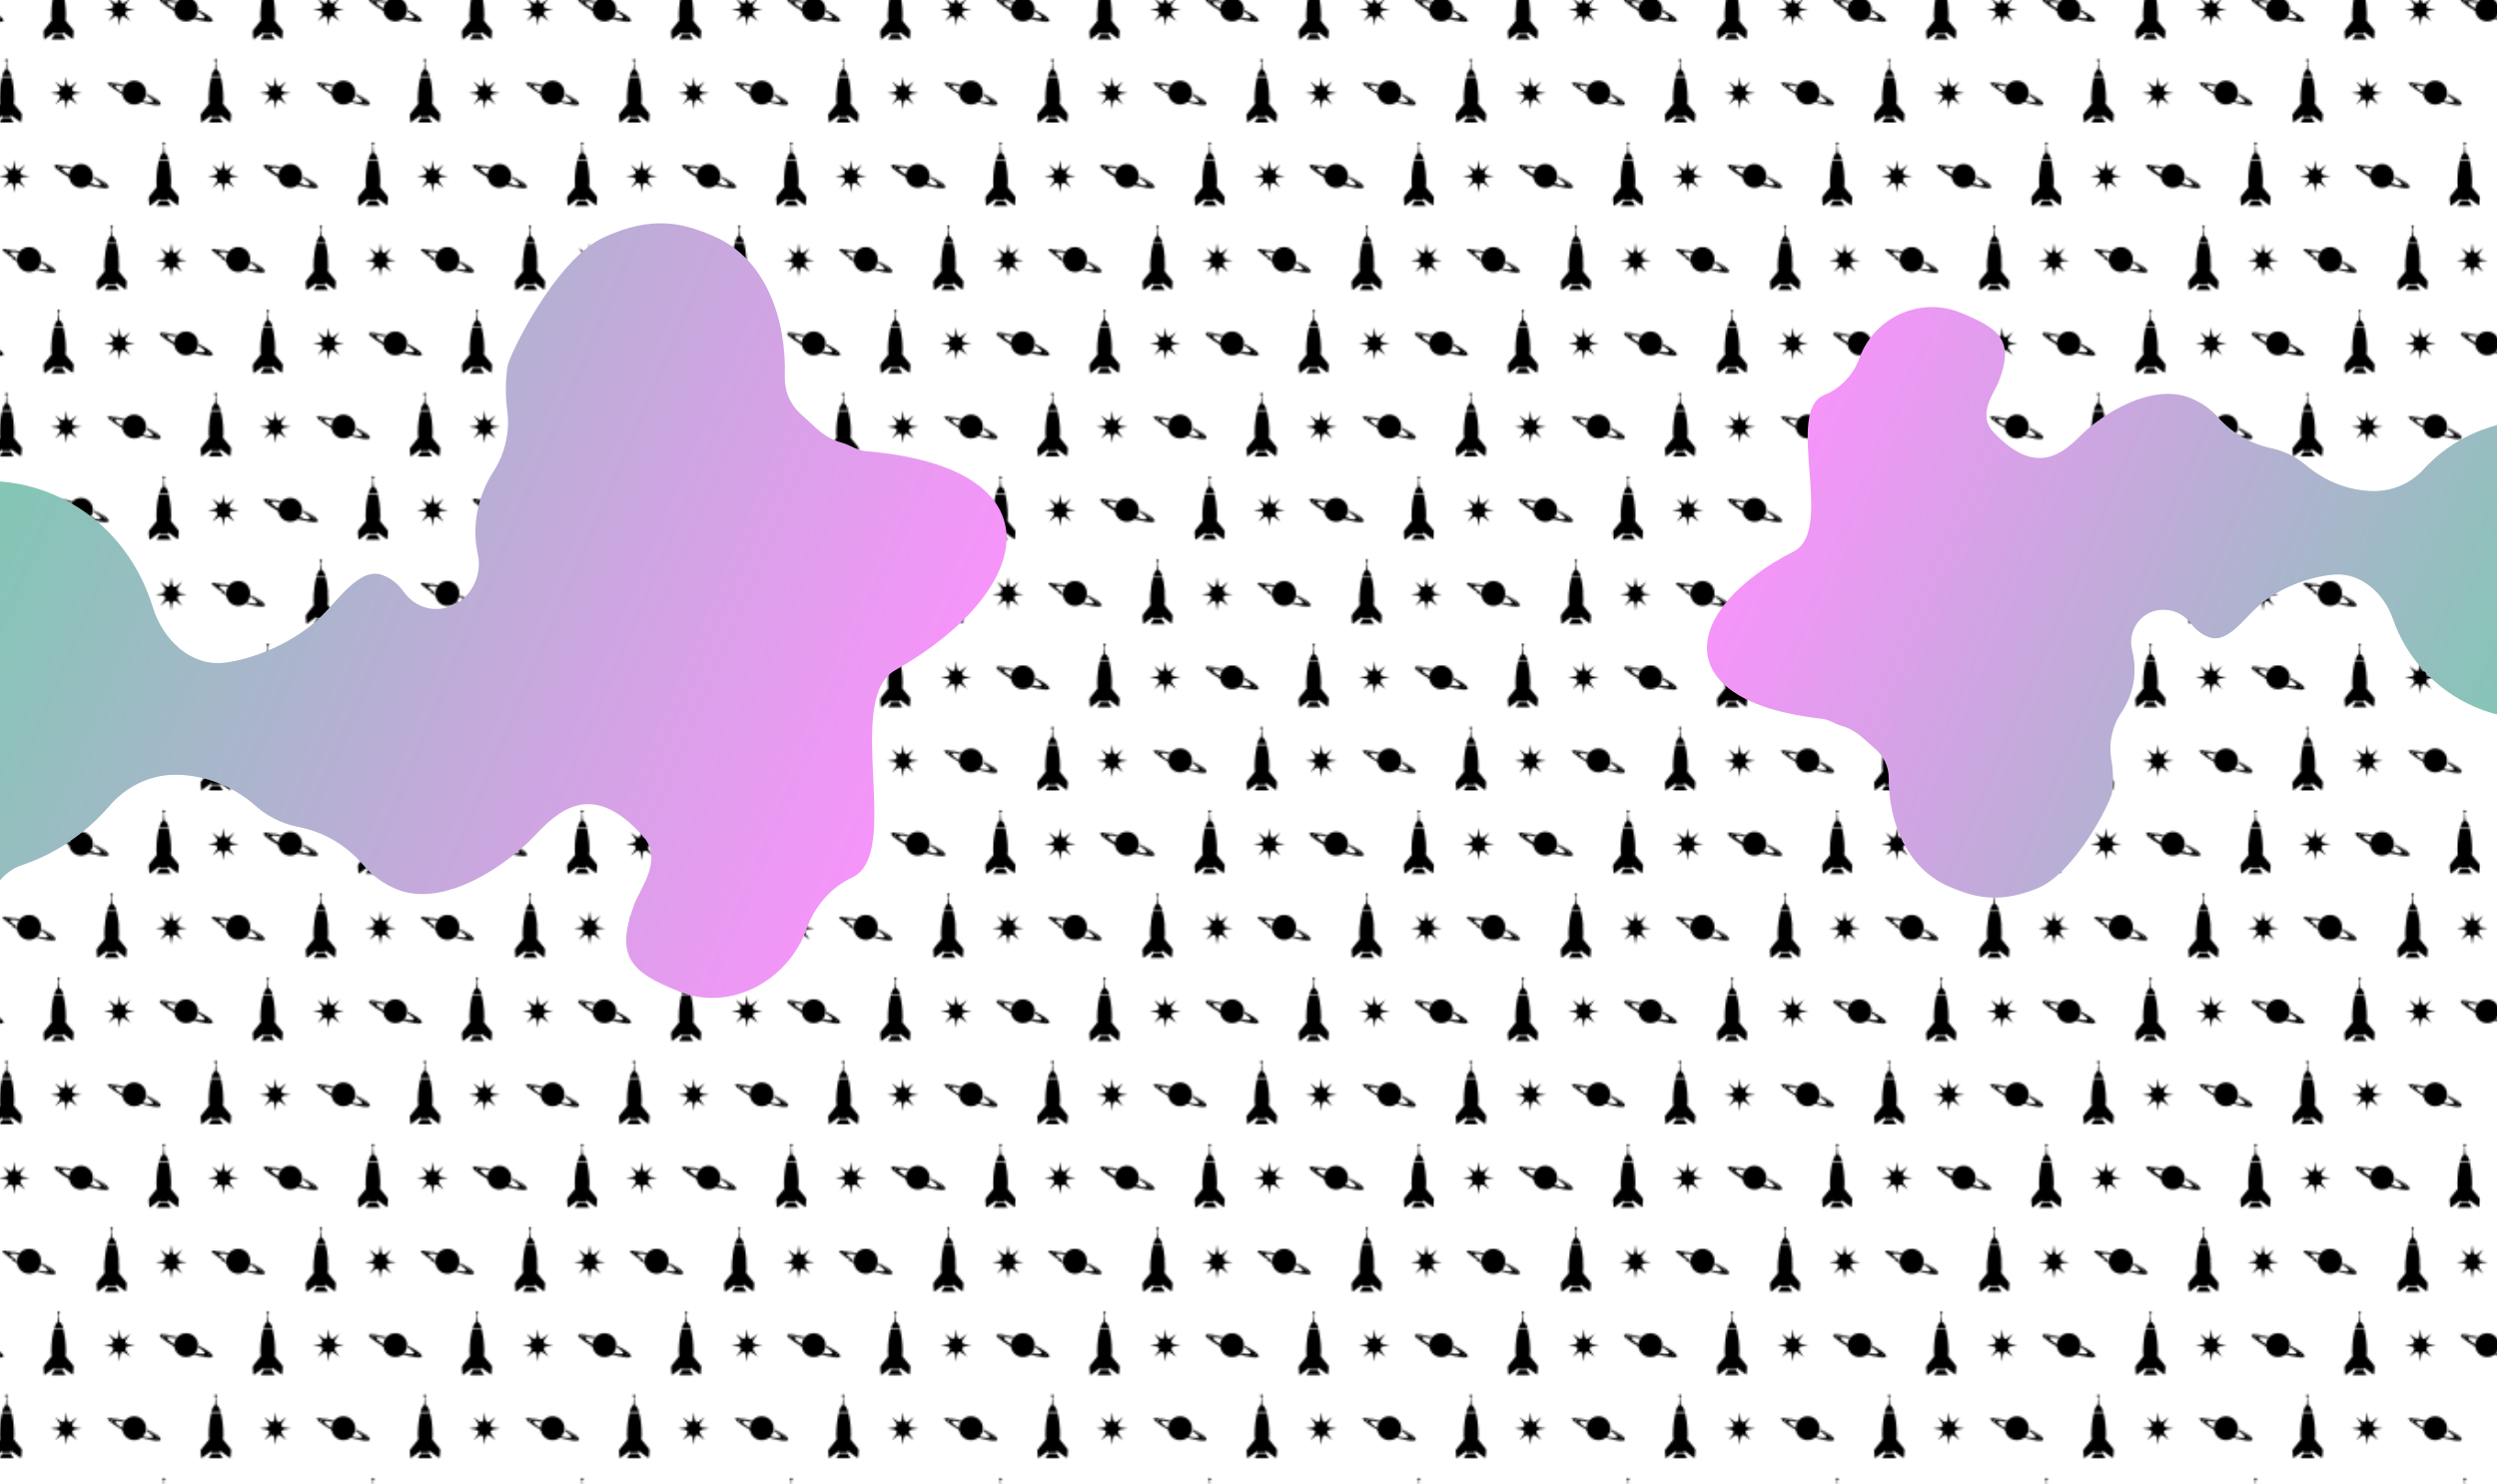<?xml version="1.0" encoding="utf-8"?>
<!-- Generator: Adobe Illustrator 23.0.2, SVG Export Plug-In . SVG Version: 6.00 Build 0)  -->
<svg version="1.1" id="Layer_1" xmlns="http://www.w3.org/2000/svg" xmlns:xlink="http://www.w3.org/1999/xlink" x="0px" y="0px"
	 viewBox="0 0 1360.8 808.6" style="enable-background:new 0 0 1360.8 808.6;" xml:space="preserve">
<style type="text/css">
	.st0{fill:none;}
	.st1{opacity:0.87;}
	.st2{fill:#FFFFFF;}
	.st3{fill:url(#SVGID_1_);}
	.st4{fill:url(#SVGID_2_);}
	.st5{fill:url(#SVGID_3_);}
</style>
<pattern  y="808.6" width="113.4" height="181.4" patternUnits="userSpaceOnUse" id="New_Pattern" viewBox="7.3 -198.7 113.4 181.4" style="overflow:visible;">
	<g>
		<rect x="7.3" y="-198.7" class="st0" width="113.4" height="181.4"/>
		<g>
			<path d="M85.3-22.4c-4.8,4.1-5.4,3.9-6-2.6c-0.6,6.5-1.2,6.8-6,2.6c4.1,5,3.8,5.6-2.5,6.3c6.3,0.6,6.5,1.2,2.5,6.3
				c4.8-4.1,5.4-3.9,6,2.6c0.6-6.5,1.2-6.8,6-2.6c-4.1-5-3.8-5.6,2.5-6.3C81.4-16.7,81.2-17.3,85.3-22.4z"/>
			<g>
				<path d="M114.2-25.1h-5.1c0.6-2.1,1.4-3.5,2.3-3.7l0.3-4.3c-0.3-0.1-0.6-0.3-0.6-0.7c0-0.4,0.3-0.7,0.7-0.7
					c0.4,0,0.7,0.3,0.7,0.7c0,0.3-0.3,0.6-0.6,0.7l0.3,4.3C112.9-28.6,113.7-27.2,114.2-25.1z"/>
				<path d="M120-3.9c-0.1,1.2-0.2,2.3-0.3,3.5c-0.1,0.1-0.1,0.3-0.2,0.4c0,0.1-0.2-0.1-0.3-0.1c-1.6-1.1-3.2-2.3-4.7-3.4
					c-0.1-0.1-0.2-0.1-0.3-0.2C114-3.5,114-3.3,114-3h-4.5c-0.1-0.3-0.1-0.6-0.2-0.8c-0.1,0-0.2,0.1-0.3,0.1
					c-1.6,1.1-3.2,2.3-4.7,3.4c-0.1,0.1-0.3,0.2-0.3,0.1c-0.1-0.1-0.2-0.3-0.2-0.4c-0.1-1.2-0.2-2.3-0.3-3.5c0-0.4,0.1-0.8,0.3-1.1
					c1.3-1.7,2.7-3.4,4.1-5c-0.1-0.8-0.2-1.7-0.2-2.6c0-4.7,0.6-8.9,1.4-11.8h5.2c0.8,2.9,1.4,7.1,1.4,11.8c0,0.9-0.1,1.8-0.2,2.7
					c0.1,0,0.1,0.1,0.1,0.1c1.4,1.7,2.8,3.4,4.1,5.1C119.8-4.7,120-4.4,120-3.9z"/>
			</g>
		</g>
		<g>
			<g>
				<g>
					<g class="st1">
						<circle class="st2" cx="42.8" cy="-16.3" r="6.5"/>
					</g>
					<circle cx="42.8" cy="-16.3" r="6.5"/>
				</g>
				<g>
					<path d="M57.2-21.7c0,0.1,0,0.2,0,0.3c-0.3,0.8-1,1.4-1.7,1.9c-1.4,1.2-2.9,2.1-4.5,3c-0.5,0.3-1,0.6-1.4,0.8
						c0,0-0.1,0-0.1,0.1c-0.1,0.1-0.2,0.1-0.3,0.2c0,0.1-0.1,0.1-0.1,0.1c-1,0.5-1.9,1-3,1.4c-1.9,0.8-3.9,1.6-5.9,2.3
						c-0.6,0.1-1.1,0.3-1.7,0.5c-0.1,0.1-0.3,0.1-0.4,0.1c-0.1,0-0.1,0-0.1,0c-0.7,0.2-1.3,0.3-2,0.6c-0.6,0.1-1.2,0.3-1.8,0.4
						c-0.5,0.1-1,0.2-1.4,0.3c-0.6,0.1-1.1,0.1-1.7,0.2c-0.7,0-1.4,0.1-2.1-0.1c-0.2,0-0.3-0.1-0.5-0.2c-0.1-0.2-0.1-0.4-0.1-0.6
						c0.1-0.3,0.3-0.7,0.6-1c0.7-0.8,1.5-1.4,2.4-1.9c1.4-1,3-1.8,4.5-2.5c0.1-0.1,0.1-0.1,0.1-0.1c0.1,0.1,0.1,0.3-0.1,0.3
						c-1.2,0.6-2.3,1.2-3.4,2c-0.7,0.5-1.4,1-1.9,1.6c-0.2,0.3-0.5,0.6-0.6,1c0,0.3,0.1,0.4,0.3,0.6c0.3,0.1,0.6,0.2,1,0.2
						c0.6,0,1.3-0.1,1.9-0.1c0.6-0.1,1.2-0.2,1.9-0.3c1.2-0.2,2.3-0.6,3.4-0.8c0.1,0,0.1,0,0.1-0.1c-0.4,0.1-0.8,0.2-1.2,0.3l0,0
						c-1.7,0.4-3.4,0.8-5.1,0.9c-0.3,0-0.6,0-1,0c-0.3,0-0.6,0-0.8-0.1c-0.3-0.1-0.3-0.3-0.3-0.6c0-0.1,0.1-0.3,0.3-0.5l0,0l0.1-0.1
						c0.3-0.5,0.8-0.9,1.3-1.2c1.2-0.9,2.4-1.7,3.8-2.3c0.1-0.1,0.2-0.1,0.3-0.1c0.1,0.1,0.1,0.2,0.1,0.3c0.1,0.1,0,0.2-0.1,0.3
						c-0.8,0.5-1.7,1-2.4,1.7c-0.3,0.3-0.6,0.5-0.8,0.8c-0.1,0.1-0.1,0.2-0.1,0.3c-0.1,0.3,0,0.6,0.3,0.6c0.4,0.1,0.8,0.1,1.2,0.1
						c2.1-0.1,4.1-0.7,6.1-1.3c2.3-0.8,4.6-1.7,6.8-2.8c1.2-0.6,2.4-1.3,3.6-2.1c0.7-0.5,1.4-1,1.9-1.5c0.2-0.2,0.3-0.4,0.5-0.6
						c0.1-0.3,0.1-0.6-0.3-0.6c-0.3-0.1-0.6-0.1-0.9-0.1c-0.8,0-1.6,0.1-2.3,0.3c-0.3,0.1-0.6,0.1-1,0.2c-0.1,0-0.1,0-0.2-0.1
						c-0.2-0.3-0.2-0.2,0.1-0.3c0.6-0.2,1.2-0.3,1.8-0.5c0.1,0,0.2,0,0.3-0.1h0.1c0,0.1,0.1,0.1,0.1,0h0.1c0.1,0.1,0.3,0,0.3,0
						c0.5-0.1,1-0.1,1.5-0.2c0.3-0.1,0.6-0.1,1-0.1c0.4,0,0.8,0.1,1.2,0.1c0.4,0.1,0.6,0.3,0.3,0.7c-0.1,0.3-0.3,0.6-0.6,0.8
						c-0.1,0.1-0.1,0.1-0.1,0.2c-0.6,0.6-1.3,1-2,1.5c-1.1,0.8-2.2,1.4-3.4,2.1c-0.1,0-0.1,0-0.1,0.1c-0.1,0-0.1,0.1-0.1,0.1
						c0.1,0,0.1,0,0.1-0.1c0.1,0,0.1-0.1,0.1-0.1c0.7-0.3,1.4-0.8,2.1-1.2c1.2-0.8,2.4-1.4,3.5-2.4c0.3-0.3,0.6-0.6,0.8-1
						c0.3-0.4,0.1-0.7-0.3-0.9c-0.3-0.1-0.7-0.2-1.1-0.2c-0.8,0-1.5,0.1-2.3,0.2c-1.3,0.2-2.5,0.6-3.9,1c-0.1,0-0.3-0.1-0.3-0.3
						c0.2-0.1,0.5-0.1,0.7-0.2c1.6-0.4,3.1-0.8,4.7-1c1-0.2,1.9-0.3,2.8-0.3c0.3,0,0.6,0.1,0.9,0.1C57.1-22,57.3-21.8,57.2-21.7z
						 M47.1-14.9c0.1-0.1,0.3-0.1,0.5-0.2C47.4-15,47.3-14.9,47.1-14.9z M37.5-11.4L37.5-11.4L37.5-11.4z M44.6-13.7
						c-0.8,0.3-1.6,0.6-2.3,0.9c-0.3,0.1-0.6,0.2-1,0.3c0.3-0.1,0.6-0.2,1-0.3C43.1-13.1,43.8-13.4,44.6-13.7z M48.8-15.7
						C48.9-15.7,48.9-15.7,48.8-15.7C48.9-15.7,48.9-15.7,48.8-15.7z M48.9-15.8C49-15.8,48.9-15.8,48.9-15.8S49-15.8,48.9-15.8z"/>
				</g>
			</g>
		</g>
		<g>
			<g>
				<g>
					<path d="M142.3-67.1c0,0.1,0,0.2,0,0.3c-0.3,0.8-1,1.4-1.7,1.9c-1.4,1.2-2.9,2.1-4.5,3c-0.5,0.3-1,0.6-1.4,0.8
						c0,0-0.1,0-0.1,0.1c-0.1,0.1-0.2,0.1-0.3,0.2c0,0.1-0.1,0.1-0.1,0.1c-1,0.5-1.9,1-3,1.4c-1.9,0.8-3.9,1.6-5.9,2.3
						c-0.6,0.1-1.1,0.3-1.7,0.5c-0.1,0.1-0.3,0.1-0.4,0.1c-0.1,0-0.1,0-0.1,0c-0.7,0.2-1.3,0.3-2,0.6c-0.6,0.1-1.2,0.3-1.8,0.4
						c-0.5,0.1-1,0.2-1.4,0.3c-0.6,0.1-1.1,0.1-1.7,0.2c-0.7,0-1.4,0.1-2.1-0.1c-0.2,0-0.3-0.1-0.5-0.2c-0.1-0.2-0.1-0.4-0.1-0.6
						c0.1-0.3,0.3-0.7,0.6-1c0.7-0.8,1.5-1.4,2.4-1.9c1.4-1,3-1.8,4.5-2.5c0.1-0.1,0.1-0.1,0.1-0.1c0.1,0.1,0.1,0.3-0.1,0.3
						c-1.2,0.6-2.3,1.2-3.4,2c-0.7,0.5-1.4,1-1.9,1.6c-0.2,0.3-0.5,0.6-0.6,1c0,0.3,0.1,0.4,0.3,0.6c0.3,0.1,0.6,0.2,1,0.2
						c0.6,0,1.3-0.1,1.9-0.1c0.6-0.1,1.2-0.2,1.9-0.3c1.2-0.2,2.3-0.6,3.4-0.8c0.1,0,0.1,0,0.1-0.1c-0.4,0.1-0.8,0.2-1.2,0.3l0,0
						c-1.7,0.4-3.4,0.8-5.1,0.9c-0.3,0-0.6,0-1,0c-0.3,0-0.6,0-0.8-0.1c-0.3-0.1-0.3-0.3-0.3-0.6c0-0.1,0.1-0.3,0.3-0.5l0,0l0.1-0.1
						c0.3-0.5,0.8-0.9,1.3-1.2c1.2-0.9,2.4-1.7,3.8-2.3c0.1-0.1,0.2-0.1,0.3-0.1c0.1,0.1,0.1,0.2,0.1,0.3c0.1,0.1,0,0.2-0.1,0.3
						c-0.8,0.5-1.7,1-2.4,1.7c-0.3,0.3-0.6,0.5-0.8,0.8c-0.1,0.1-0.1,0.2-0.1,0.3c-0.1,0.3,0,0.6,0.3,0.6c0.4,0.1,0.8,0.1,1.2,0.1
						c2.1-0.1,4.1-0.7,6.1-1.3c2.3-0.8,4.6-1.7,6.8-2.8c1.2-0.6,2.4-1.3,3.6-2.1c0.7-0.5,1.4-1,1.9-1.5c0.2-0.2,0.3-0.4,0.5-0.6
						c0.1-0.3,0.1-0.6-0.3-0.6c-0.3-0.1-0.6-0.1-0.9-0.1c-0.8,0-1.6,0.1-2.3,0.3c-0.3,0.1-0.6,0.1-1,0.2c-0.1,0-0.1,0-0.2-0.1
						c-0.2-0.3-0.2-0.2,0.1-0.3c0.6-0.2,1.2-0.3,1.8-0.5c0.1,0,0.2,0,0.3-0.1h0.1c0,0.1,0.1,0.1,0.1,0h0.1c0.1,0.1,0.3,0,0.3,0
						c0.5-0.1,1-0.1,1.5-0.2c0.3-0.1,0.6-0.1,1-0.1c0.4,0,0.8,0.1,1.2,0.1s0.6,0.3,0.3,0.7c-0.1,0.3-0.3,0.6-0.6,0.8
						c-0.1,0.1-0.1,0.1-0.1,0.2c-0.6,0.6-1.3,1-2,1.5c-1.1,0.8-2.2,1.4-3.4,2.1c-0.1,0-0.1,0-0.1,0.1c-0.1,0-0.1,0.1-0.1,0.1
						c0.1,0,0.1,0,0.1-0.1c0.1,0,0.1-0.1,0.1-0.1c0.7-0.3,1.4-0.8,2.1-1.2c1.2-0.8,2.4-1.4,3.5-2.4c0.3-0.3,0.6-0.6,0.8-1
						c0.3-0.4,0.1-0.7-0.3-0.9c-0.3-0.1-0.7-0.2-1.1-0.2c-0.8,0-1.5,0.1-2.3,0.2c-1.3,0.2-2.5,0.6-3.9,1c-0.1,0-0.3-0.1-0.3-0.3
						c0.2-0.1,0.5-0.1,0.7-0.2c1.6-0.4,3.1-0.8,4.7-1c1-0.2,1.9-0.3,2.8-0.3c0.3,0,0.6,0.1,0.9,0.1
						C142.1-67.3,142.3-67.2,142.3-67.1z M132.2-60.2c0.1-0.1,0.3-0.1,0.5-0.2C132.4-60.4,132.3-60.2,132.2-60.2z M122.6-56.7
						L122.6-56.7L122.6-56.7z M129.6-59.1c-0.8,0.3-1.6,0.6-2.3,0.9c-0.3,0.1-0.6,0.2-1,0.3c0.3-0.1,0.6-0.2,1-0.3
						C128.1-58.5,128.8-58.8,129.6-59.1z M133.9-61.1C133.9-61.1,133.9-61.1,133.9-61.1C133.9-61.1,133.9-61.1,133.9-61.1z
						 M133.9-61.1C134-61.1,133.9-61.1,133.9-61.1S134-61.1,133.9-61.1z"/>
				</g>
			</g>
			<path d="M56.9-67.7c-4.8,4.1-5.4,3.9-6-2.6c-0.6,6.5-1.2,6.8-6,2.6c4.1,5,3.8,5.6-2.5,6.3c6.3,0.6,6.5,1.2,2.5,6.3
				c4.8-4.1,5.4-3.9,6,2.6c0.6-6.5,1.2-6.8,6-2.6c-4.1-5-3.8-5.6,2.5-6.3C53.1-62.1,52.9-62.7,56.9-67.7z"/>
			<g>
				<polygon points="85.7,-47.9 81.1,-47.9 79.5,-45.3 87.3,-45.3 				"/>
				<path d="M85.8-70.5h-5.1c0.6-2.1,1.4-3.5,2.3-3.7l0.3-4.3c-0.3-0.1-0.6-0.3-0.6-0.7c0-0.4,0.3-0.7,0.7-0.7
					c0.4,0,0.7,0.3,0.7,0.7c0,0.3-0.3,0.6-0.6,0.7l0.3,4.3C84.5-73.9,85.3-72.6,85.8-70.5z"/>
				<path d="M91.6-49.3c-0.1,1.2-0.2,2.3-0.3,3.5c-0.1,0.1-0.1,0.3-0.2,0.4c0,0.1-0.2-0.1-0.3-0.1c-1.6-1.1-3.2-2.3-4.7-3.4
					C86-49,85.8-49,85.8-49.1c-0.1,0.2-0.1,0.5-0.1,0.7h-4.5c-0.1-0.3-0.1-0.6-0.2-0.8c-0.1,0-0.2,0.1-0.3,0.1
					c-1.6,1.1-3.2,2.3-4.7,3.4c-0.1,0.1-0.3,0.2-0.3,0.1c-0.1-0.1-0.2-0.3-0.2-0.4c-0.1-1.2-0.2-2.3-0.3-3.5c0-0.4,0.1-0.8,0.3-1.1
					c1.3-1.7,2.7-3.4,4.1-5c-0.1-0.8-0.2-1.7-0.2-2.6c0-4.7,0.6-8.9,1.4-11.8h5.2c0.8,2.9,1.4,7.1,1.4,11.8c0,0.9-0.1,1.8-0.2,2.7
					c0.1,0,0.1,0.1,0.1,0.1c1.4,1.7,2.8,3.4,4.1,5.1C91.5-50.1,91.6-49.7,91.6-49.3z"/>
			</g>
		</g>
		<g>
			<g>
				<g>
					<g class="st1">
						<circle class="st2" cx="14.5" cy="-61.6" r="6.5"/>
					</g>
					<circle cx="14.5" cy="-61.6" r="6.5"/>
				</g>
				<g>
					<path d="M28.9-67.1c0,0.1,0,0.2,0,0.3c-0.3,0.8-1,1.4-1.7,1.9c-1.4,1.2-2.9,2.1-4.5,3c-0.5,0.3-1,0.6-1.4,0.8
						c0,0-0.1,0-0.1,0.1c-0.1,0.1-0.2,0.1-0.3,0.2c0,0.1-0.1,0.1-0.1,0.1c-1,0.5-1.9,1-3,1.4c-1.9,0.8-3.9,1.6-5.9,2.3
						c-0.6,0.1-1.1,0.3-1.7,0.5c-0.1,0.1-0.3,0.1-0.4,0.1c-0.1,0-0.1,0-0.1,0c-0.7,0.2-1.3,0.3-2,0.6c-0.6,0.1-1.2,0.3-1.8,0.4
						c-0.5,0.1-1,0.2-1.4,0.3c-0.6,0.1-1.1,0.1-1.7,0.2c-0.7,0-1.4,0.1-2.1-0.1c-0.2,0-0.3-0.1-0.5-0.2C0-55.5,0-55.7,0-55.9
						c0.1-0.3,0.3-0.7,0.6-1c0.7-0.8,1.5-1.4,2.4-1.9c1.4-1,3-1.8,4.5-2.5c0.1-0.1,0.1-0.1,0.1-0.1c0.1,0.1,0.1,0.3-0.1,0.3
						c-1.2,0.6-2.3,1.2-3.4,2c-0.7,0.5-1.4,1-1.9,1.6c-0.2,0.3-0.5,0.6-0.6,1c0,0.3,0.1,0.4,0.3,0.6c0.3,0.1,0.6,0.2,1,0.2
						c0.6,0,1.3-0.1,1.9-0.1c0.6-0.1,1.2-0.2,1.9-0.3c1.2-0.2,2.3-0.6,3.4-0.8c0.1,0,0.1,0,0.1-0.1c-0.4,0.1-0.8,0.2-1.2,0.3l0,0
						C7.4-56.5,5.8-56.2,4-56c-0.3,0-0.6,0-1,0c-0.3,0-0.6,0-0.8-0.1C2-56.2,1.9-56.5,2-56.7c0-0.1,0.1-0.3,0.3-0.5l0,0l0.1-0.1
						c0.3-0.5,0.8-0.9,1.3-1.2c1.2-0.9,2.4-1.7,3.8-2.3C7.5-60.9,7.6-61,7.7-61c0.1,0.1,0.1,0.2,0.1,0.3c0.1,0.1,0,0.2-0.1,0.3
						c-0.8,0.5-1.7,1-2.4,1.7c-0.3,0.3-0.6,0.5-0.8,0.8c-0.1,0.1-0.1,0.2-0.1,0.3c-0.1,0.3,0,0.6,0.3,0.6C5.1-57,5.4-57,5.8-57
						C8-57.1,10-57.7,12-58.3c2.3-0.8,4.6-1.7,6.8-2.8c1.2-0.6,2.4-1.3,3.6-2.1c0.7-0.5,1.4-1,1.9-1.5c0.2-0.2,0.3-0.4,0.5-0.6
						c0.1-0.3,0.1-0.6-0.3-0.6C24.2-66,23.9-66,23.6-66c-0.8,0-1.6,0.1-2.3,0.3c-0.3,0.1-0.6,0.1-1,0.2c-0.1,0-0.1,0-0.2-0.1
						c-0.2-0.3-0.2-0.2,0.1-0.3c0.6-0.2,1.2-0.3,1.8-0.5c0.1,0,0.2,0,0.3-0.1h0.1c0,0.1,0.1,0.1,0.1,0h0.1c0.1,0.1,0.3,0,0.3,0
						c0.5-0.1,1-0.1,1.5-0.2c0.3-0.1,0.6-0.1,1-0.1c0.4,0,0.8,0.1,1.2,0.1c0.4,0.1,0.6,0.3,0.3,0.7c-0.1,0.3-0.3,0.6-0.6,0.8
						c-0.1,0.1-0.1,0.1-0.1,0.2c-0.6,0.6-1.3,1-2,1.5c-1.1,0.8-2.2,1.4-3.4,2.1c-0.1,0-0.1,0-0.1,0.1c-0.1,0-0.1,0.1-0.1,0.1
						c0.1,0,0.1,0,0.1-0.1c0.1,0,0.1-0.1,0.1-0.1c0.7-0.3,1.4-0.8,2.1-1.2c1.2-0.8,2.4-1.4,3.5-2.4c0.3-0.3,0.6-0.6,0.8-1
						c0.3-0.4,0.1-0.7-0.3-0.9c-0.3-0.1-0.7-0.2-1.1-0.2c-0.8,0-1.5,0.1-2.3,0.2c-1.3,0.2-2.5,0.6-3.9,1c-0.1,0-0.3-0.1-0.3-0.3
						c0.2-0.1,0.5-0.1,0.7-0.2c1.6-0.4,3.1-0.8,4.7-1c1-0.2,1.9-0.3,2.8-0.3c0.3,0,0.6,0.1,0.9,0.1C28.7-67.3,29-67.2,28.9-67.1z
						 M18.8-60.2c0.1-0.1,0.3-0.1,0.5-0.2C19-60.4,18.9-60.2,18.8-60.2z M9.2-56.7L9.2-56.7L9.2-56.7z M16.2-59.1
						c-0.8,0.3-1.6,0.6-2.3,0.9c-0.3,0.1-0.6,0.2-1,0.3c0.3-0.1,0.6-0.2,1-0.3C14.7-58.5,15.5-58.8,16.2-59.1z M20.5-61.1
						C20.6-61.1,20.6-61.1,20.5-61.1C20.6-61.1,20.6-61.1,20.5-61.1z M20.6-61.1C20.6-61.1,20.6-61.1,20.6-61.1S20.6-61.1,20.6-61.1
						z"/>
					<path d="M20.8-61.1L20.8-61.1L20.8-61.1z"/>
				</g>
			</g>
		</g>
		<g>
			<g>
				<g>
					<g class="st1">
						<circle class="st2" cx="99.5" cy="-107" r="6.5"/>
					</g>
					<circle cx="99.5" cy="-107" r="6.5"/>
				</g>
				<g>
					<path d="M113.9-112.4c0,0.1,0,0.2,0,0.3c-0.3,0.8-1,1.4-1.7,1.9c-1.4,1.2-2.9,2.1-4.5,3c-0.5,0.3-1,0.6-1.4,0.8
						c0,0-0.1,0-0.1,0.1c-0.1,0.1-0.2,0.1-0.3,0.2c0,0.1-0.1,0.1-0.1,0.1c-1,0.5-1.9,1-3,1.4c-1.9,0.8-3.9,1.6-5.9,2.3
						c-0.6,0.1-1.1,0.3-1.7,0.5c-0.1,0.1-0.3,0.1-0.4,0.1c-0.1,0-0.1,0-0.1,0c-0.7,0.2-1.3,0.3-2,0.6c-0.6,0.1-1.2,0.3-1.8,0.4
						c-0.5,0.1-1,0.2-1.4,0.3c-0.6,0.1-1.1,0.1-1.7,0.2c-0.7,0-1.4,0.1-2.1-0.1c-0.2,0-0.3-0.1-0.5-0.2c-0.1-0.2-0.1-0.4-0.1-0.6
						c0.1-0.3,0.3-0.7,0.6-1c0.7-0.8,1.5-1.4,2.4-1.9c1.4-1,3-1.8,4.5-2.5c0.1-0.1,0.1-0.1,0.1-0.1c0.1,0.1,0.1,0.3-0.1,0.3
						c-1.2,0.6-2.3,1.2-3.4,2c-0.7,0.5-1.4,1-1.9,1.6c-0.2,0.3-0.5,0.6-0.6,1c0,0.3,0.1,0.4,0.3,0.6c0.3,0.1,0.6,0.2,1,0.2
						c0.6,0,1.3-0.1,1.9-0.1c0.6-0.1,1.2-0.2,1.9-0.3c1.2-0.2,2.3-0.6,3.4-0.8c0.1,0,0.1,0,0.1-0.1c-0.4,0.1-0.8,0.2-1.2,0.3l0,0
						c-1.7,0.4-3.4,0.8-5.1,0.9c-0.3,0-0.6,0-1,0c-0.3,0-0.6,0-0.8-0.1c-0.3-0.1-0.3-0.3-0.3-0.6c0-0.1,0.1-0.3,0.3-0.5l0,0l0.1-0.1
						c0.3-0.5,0.8-0.9,1.3-1.2c1.2-0.9,2.4-1.7,3.8-2.3c0.1-0.1,0.2-0.1,0.3-0.1c0.1,0.1,0.1,0.2,0.1,0.3c0.1,0.1,0,0.2-0.1,0.3
						c-0.8,0.5-1.7,1-2.4,1.7c-0.3,0.3-0.6,0.5-0.8,0.8c-0.1,0.1-0.1,0.2-0.1,0.3c-0.1,0.3,0,0.6,0.3,0.6c0.4,0.1,0.8,0.1,1.2,0.1
						c2.1-0.1,4.1-0.7,6.1-1.3c2.3-0.8,4.6-1.7,6.8-2.8c1.2-0.6,2.4-1.3,3.6-2.1c0.7-0.5,1.4-1,1.9-1.5c0.2-0.2,0.3-0.4,0.5-0.6
						c0.1-0.3,0.1-0.6-0.3-0.6c-0.3-0.1-0.6-0.1-0.9-0.1c-0.8,0-1.6,0.1-2.3,0.3c-0.3,0.1-0.6,0.1-1,0.2c-0.1,0-0.1,0-0.2-0.1
						c-0.2-0.3-0.2-0.2,0.1-0.3c0.6-0.2,1.2-0.3,1.8-0.5c0.1,0,0.2,0,0.3-0.1h0.1c0,0.1,0.1,0.1,0.1,0h0.1c0.1,0.1,0.3,0,0.3,0
						c0.5-0.1,1-0.1,1.5-0.2c0.3-0.1,0.6-0.1,1-0.1c0.4,0,0.8,0.1,1.2,0.1s0.6,0.3,0.3,0.7c-0.1,0.3-0.3,0.6-0.6,0.8
						c-0.1,0.1-0.1,0.1-0.1,0.2c-0.6,0.6-1.3,1-2,1.5c-1.1,0.8-2.2,1.4-3.4,2.1c-0.1,0-0.1,0-0.1,0.1c-0.1,0-0.1,0.1-0.1,0.1
						c0.1,0,0.1,0,0.1-0.1c0.1,0,0.1-0.1,0.1-0.1c0.7-0.3,1.4-0.8,2.1-1.2c1.2-0.8,2.4-1.4,3.5-2.4c0.3-0.3,0.6-0.6,0.8-1
						c0.3-0.4,0.1-0.7-0.3-0.9c-0.3-0.1-0.7-0.2-1.1-0.2c-0.8,0-1.5,0.1-2.3,0.2c-1.3,0.2-2.5,0.6-3.9,1c-0.1,0-0.3-0.1-0.3-0.3
						c0.2-0.1,0.5-0.1,0.7-0.2c1.6-0.4,3.1-0.8,4.7-1c1-0.2,1.9-0.3,2.8-0.3c0.3,0,0.6,0.1,0.9,0.1
						C113.8-112.7,114-112.5,113.9-112.4z M103.8-105.6c0.1-0.1,0.3-0.1,0.5-0.2C104.1-105.7,103.9-105.6,103.8-105.6z M94.2-102.1
						L94.2-102.1L94.2-102.1z M101.3-104.4c-0.8,0.3-1.6,0.6-2.3,0.9c-0.3,0.1-0.6,0.2-1,0.3c0.3-0.1,0.6-0.2,1-0.3
						C99.7-103.8,100.5-104.1,101.3-104.4z M105.5-106.4C105.6-106.4,105.6-106.4,105.5-106.4C105.6-106.4,105.6-106.4,105.5-106.4z
						 M105.6-106.5C105.7-106.5,105.6-106.5,105.6-106.5S105.7-106.5,105.6-106.5z"/>
					<path d="M105.8-106.5L105.8-106.5L105.8-106.5z"/>
				</g>
			</g>
			<path d="M28.6-113.1c-4.8,4.1-5.4,3.9-6-2.6c-0.6,6.5-1.2,6.8-6,2.6c4.1,5,3.8,5.6-2.5,6.3c6.3,0.6,6.5,1.2,2.5,6.3
				c4.8-4.1,5.4-3.9,6,2.6c0.6-6.5,1.2-6.8,6-2.6c-4.1-5-3.8-5.6,2.5-6.3C24.7-107.5,24.5-108,28.6-113.1z"/>
			<g>
				<polygon points="57.3,-93.3 52.8,-93.3 51.2,-90.7 58.9,-90.7 				"/>
				<path d="M57.5-115.9h-5.1c0.6-2.1,1.4-3.5,2.3-3.7l0.3-4.3c-0.3-0.1-0.6-0.3-0.6-0.7c0-0.4,0.3-0.7,0.7-0.7s0.7,0.3,0.7,0.7
					s-0.3,0.6-0.6,0.7l0.3,4.3C56.2-119.3,57-117.9,57.5-115.9z"/>
				<path d="M63.3-94.7c-0.1,1.2-0.2,2.3-0.3,3.5c-0.1,0.1-0.1,0.3-0.2,0.4c0,0.1-0.2-0.1-0.3-0.1c-1.6-1.1-3.2-2.3-4.7-3.4
					c-0.1-0.1-0.2-0.1-0.3-0.2c-0.1,0.2-0.1,0.5-0.1,0.7h-4.5c-0.1-0.3-0.1-0.6-0.2-0.8c-0.1,0-0.2,0.1-0.3,0.1
					c-1.6,1.1-3.2,2.3-4.7,3.4c-0.1,0.1-0.3,0.2-0.3,0.1C47.1-91,47-91.2,47-91.3c-0.1-1.2-0.2-2.3-0.3-3.5c0-0.4,0.1-0.8,0.3-1.1
					c1.3-1.7,2.7-3.4,4.1-5c-0.1-0.8-0.2-1.7-0.2-2.6c0-4.7,0.6-8.9,1.4-11.8h5.2c0.8,2.9,1.4,7.1,1.4,11.8c0,0.9-0.1,1.8-0.2,2.7
					c0.1,0,0.1,0.1,0.1,0.1c1.4,1.7,2.8,3.4,4.1,5.1C63.1-95.4,63.3-95.1,63.3-94.7z"/>
			</g>
		</g>
		<g>
			<path d="M113.6-158.5c-4.8,4.1-5.4,3.9-6-2.6c-0.6,6.5-1.2,6.8-6,2.6c4.1,5,3.8,5.6-2.5,6.3c6.3,0.6,6.5,1.2,2.5,6.3
				c4.8-4.1,5.4-3.9,6,2.6c0.6-6.5,1.2-6.8,6-2.6c-4.1-5-3.8-5.6,2.5-6.3C109.8-152.8,109.6-153.4,113.6-158.5z"/>
		</g>
		<g>
			<g>
				<g>
					<g class="st1">
						<circle class="st2" cx="71.2" cy="-152.3" r="6.5"/>
					</g>
					<circle cx="71.2" cy="-152.3" r="6.5"/>
				</g>
				<g>
					<path d="M85.6-157.8c0,0.1,0,0.2,0,0.3c-0.3,0.8-1,1.4-1.7,1.9c-1.4,1.2-2.9,2.1-4.5,3c-0.5,0.3-1,0.6-1.4,0.8
						c0,0-0.1,0-0.1,0.1c-0.1,0.1-0.2,0.1-0.3,0.2c0,0.1-0.1,0.1-0.1,0.1c-1,0.5-1.9,1-3,1.4c-1.9,0.8-3.9,1.6-5.9,2.3
						c-0.6,0.1-1.1,0.3-1.7,0.5c-0.1,0.1-0.3,0.1-0.4,0.1c-0.1,0-0.1,0-0.1,0c-0.7,0.2-1.3,0.3-2,0.6c-0.6,0.1-1.2,0.3-1.8,0.4
						c-0.5,0.1-1,0.2-1.4,0.3c-0.6,0.1-1.1,0.1-1.7,0.2c-0.7,0-1.4,0.1-2.1-0.1c-0.2,0-0.3-0.1-0.5-0.2c-0.1-0.2-0.1-0.4-0.1-0.6
						c0.1-0.3,0.3-0.7,0.6-1c0.7-0.8,1.5-1.4,2.4-1.9c1.4-1,3-1.8,4.5-2.5c0.1-0.1,0.1-0.1,0.1-0.1c0.1,0.1,0.1,0.3-0.1,0.3
						c-1.2,0.6-2.3,1.2-3.4,2c-0.7,0.5-1.4,1-1.9,1.6c-0.2,0.3-0.5,0.6-0.6,1c0,0.3,0.1,0.4,0.3,0.6c0.3,0.1,0.6,0.2,1,0.2
						c0.6,0,1.3-0.1,1.9-0.1c0.6-0.1,1.2-0.2,1.9-0.3c1.2-0.2,2.3-0.6,3.4-0.8c0.1,0,0.1,0,0.1-0.1c-0.4,0.1-0.8,0.2-1.2,0.3l0,0
						c-1.7,0.4-3.4,0.8-5.1,0.9c-0.3,0-0.6,0-1,0c-0.3,0-0.6,0-0.8-0.1c-0.3-0.1-0.3-0.3-0.3-0.6c0-0.1,0.1-0.3,0.3-0.5l0,0L59-148
						c0.3-0.5,0.8-0.9,1.3-1.2c1.2-0.9,2.4-1.7,3.8-2.3c0.1-0.1,0.2-0.1,0.3-0.1c0.1,0.1,0.1,0.2,0.1,0.3c0.1,0.1,0,0.2-0.1,0.3
						c-0.8,0.5-1.7,1-2.4,1.7c-0.3,0.3-0.6,0.5-0.8,0.8c-0.1,0.1-0.1,0.2-0.1,0.3c-0.1,0.3,0,0.6,0.3,0.6c0.4,0.1,0.8,0.1,1.2,0.1
						c2.1-0.1,4.1-0.7,6.1-1.3c2.3-0.8,4.6-1.7,6.8-2.8c1.2-0.6,2.4-1.3,3.6-2.1c0.7-0.5,1.4-1,1.9-1.5c0.2-0.2,0.3-0.4,0.5-0.6
						c0.1-0.3,0.1-0.6-0.3-0.6c-0.3-0.1-0.6-0.1-0.9-0.1c-0.8,0-1.6,0.1-2.3,0.3c-0.3,0.1-0.6,0.1-1,0.2c-0.1,0-0.1,0-0.2-0.1
						c-0.2-0.3-0.2-0.2,0.1-0.3c0.6-0.2,1.2-0.3,1.8-0.5c0.1,0,0.2,0,0.3-0.1h0.1c0,0.1,0.1,0.1,0.1,0h0.1c0.1,0.1,0.3,0,0.3,0
						c0.5-0.1,1-0.1,1.5-0.2c0.3-0.1,0.6-0.1,1-0.1c0.4,0,0.8,0.1,1.2,0.1c0.4,0.1,0.6,0.3,0.3,0.7c-0.1,0.3-0.3,0.6-0.6,0.8
						c-0.1,0.1-0.1,0.1-0.1,0.2c-0.6,0.6-1.3,1-2,1.5c-1.1,0.8-2.2,1.4-3.4,2.1c-0.1,0-0.1,0-0.1,0.1c-0.1,0-0.1,0.1-0.1,0.1
						c0.1,0,0.1,0,0.1-0.1c0.1,0,0.1-0.1,0.1-0.1c0.7-0.3,1.4-0.8,2.1-1.2c1.2-0.8,2.4-1.4,3.5-2.4c0.3-0.3,0.6-0.6,0.8-1
						c0.3-0.4,0.1-0.7-0.3-0.9c-0.3-0.1-0.7-0.2-1.1-0.2c-0.8,0-1.5,0.1-2.3,0.2c-1.3,0.2-2.5,0.6-3.9,1c-0.1,0-0.3-0.1-0.3-0.3
						c0.2-0.1,0.5-0.1,0.7-0.2c1.6-0.4,3.1-0.8,4.7-1c1-0.2,1.9-0.3,2.8-0.3c0.3,0,0.6,0.1,0.9,0.1C85.4-158,85.6-157.9,85.6-157.8z
						 M75.5-150.9c0.1-0.1,0.3-0.1,0.5-0.2C75.7-151.1,75.6-150.9,75.5-150.9z M65.9-147.4L65.9-147.4L65.9-147.4z M72.9-149.8
						c-0.8,0.3-1.6,0.6-2.3,0.9c-0.3,0.1-0.6,0.2-1,0.3c0.3-0.1,0.6-0.2,1-0.3C71.4-149.2,72.2-149.5,72.9-149.8z M77.2-151.8
						C77.3-151.8,77.3-151.8,77.2-151.8C77.3-151.8,77.3-151.8,77.2-151.8z M77.3-151.8C77.3-151.8,77.3-151.8,77.3-151.8
						S77.3-151.8,77.3-151.8z"/>
					<path d="M77.5-151.8L77.5-151.8L77.5-151.8z"/>
				</g>
			</g>
			<g>
				<polygon points="29,-138.6 24.5,-138.6 22.8,-136 30.6,-136 				"/>
				<path d="M29.1-161.2H24c0.6-2.1,1.4-3.5,2.3-3.7l0.3-4.3c-0.3-0.1-0.6-0.3-0.6-0.7c0-0.4,0.3-0.7,0.7-0.7c0.4,0,0.7,0.3,0.7,0.7
					s-0.3,0.6-0.6,0.7l0.3,4.3C27.8-164.6,28.7-163.3,29.1-161.2z"/>
				<path d="M34.9-140c-0.1,1.2-0.2,2.3-0.3,3.5c-0.1,0.1-0.1,0.3-0.2,0.4c0,0.1-0.2-0.1-0.3-0.1c-1.6-1.1-3.2-2.3-4.7-3.4
					c-0.1-0.1-0.2-0.1-0.3-0.2c-0.1,0.2-0.1,0.5-0.1,0.7h-4.5c-0.1-0.3-0.1-0.6-0.2-0.8c-0.1,0-0.2,0.1-0.3,0.1
					c-1.6,1.1-3.2,2.3-4.7,3.4c-0.1,0.1-0.3,0.2-0.3,0.1c-0.1-0.1-0.2-0.3-0.2-0.4c-0.1-1.2-0.2-2.3-0.3-3.5c0-0.4,0.1-0.8,0.3-1.1
					c1.3-1.7,2.7-3.4,4.1-5c-0.1-0.8-0.2-1.7-0.2-2.6c0-4.7,0.6-8.9,1.4-11.8h5.2c0.8,2.9,1.4,7.1,1.4,11.8c0,0.9-0.1,1.8-0.2,2.7
					c0.1,0,0.1,0.1,0.1,0.1c1.4,1.7,2.8,3.4,4.1,5.1C34.8-140.8,34.9-140.4,34.9-140z"/>
			</g>
		</g>
		<g>
			<path d="M85.3-203.8c-4.8,4.1-5.4,3.9-6-2.6c-0.6,6.5-1.2,6.8-6,2.6c4.1,5,3.8,5.6-2.5,6.3c6.3,0.6,6.5,1.2,2.5,6.3
				c4.8-4.1,5.4-3.9,6,2.6c0.6-6.5,1.2-6.8,6-2.6c-4.1-5-3.8-5.6,2.5-6.3C81.4-198.2,81.2-198.7,85.3-203.8z"/>
			<g>
				<polygon points="114,-184 109.5,-184 107.8,-181.4 115.6,-181.4 				"/>
				<path d="M120-185.4c-0.1,1.2-0.2,2.3-0.3,3.5c-0.1,0.1-0.1,0.3-0.2,0.4c0,0.1-0.2-0.1-0.3-0.1c-1.6-1.1-3.2-2.3-4.7-3.4
					c-0.1-0.1-0.2-0.1-0.3-0.2c-0.1,0.2-0.1,0.5-0.1,0.7h-4.5c-0.1-0.3-0.1-0.6-0.2-0.8c-0.1,0-0.2,0.1-0.3,0.1
					c-1.6,1.1-3.2,2.3-4.7,3.4c-0.1,0.1-0.3,0.2-0.3,0.1c-0.1-0.1-0.2-0.3-0.2-0.4c-0.1-1.2-0.2-2.3-0.3-3.5c0-0.4,0.1-0.8,0.3-1.1
					c1.3-1.7,2.7-3.4,4.1-5c-0.1-0.8-0.2-1.7-0.2-2.6c0-4.7,0.6-8.9,1.4-11.8h5.2c0.8,2.9,1.4,7.1,1.4,11.8c0,0.9-0.1,1.8-0.2,2.7
					c0.1,0,0.1,0.1,0.1,0.1c1.4,1.7,2.8,3.4,4.1,5.1C119.8-186.1,120-185.8,120-185.4z"/>
			</g>
		</g>
		<g>
			<g>
				<g>
					<g class="st1">
						<circle class="st2" cx="42.8" cy="-197.7" r="6.5"/>
					</g>
					<circle cx="42.8" cy="-197.7" r="6.5"/>
				</g>
				<g>
					<path d="M57.2-203.1c0,0.1,0,0.2,0,0.3c-0.3,0.8-1,1.4-1.7,1.9c-1.4,1.2-2.9,2.1-4.5,3c-0.5,0.3-1,0.6-1.4,0.8
						c0,0-0.1,0-0.1,0.1c-0.1,0.1-0.2,0.1-0.3,0.2c0,0.1-0.1,0.1-0.1,0.1c-1,0.5-1.9,1-3,1.4c-1.9,0.8-3.9,1.6-5.9,2.3
						c-0.6,0.1-1.1,0.3-1.7,0.5c-0.1,0.1-0.3,0.1-0.4,0.1c-0.1,0-0.1,0-0.1,0c-0.7,0.2-1.3,0.3-2,0.6c-0.6,0.1-1.2,0.3-1.8,0.4
						c-0.5,0.1-1,0.2-1.4,0.3c-0.6,0.1-1.1,0.1-1.7,0.2c-0.7,0-1.4,0.1-2.1-0.1c-0.2,0-0.3-0.1-0.5-0.2c-0.1-0.2-0.1-0.4-0.1-0.6
						c0.1-0.3,0.3-0.7,0.6-1c0.7-0.8,1.5-1.4,2.4-1.9c1.4-1,3-1.8,4.5-2.5c0.1-0.1,0.1-0.1,0.1-0.1c0.1,0.1,0.1,0.3-0.1,0.3
						c-1.2,0.6-2.3,1.2-3.4,2c-0.7,0.5-1.4,1-1.9,1.6c-0.2,0.3-0.5,0.6-0.6,1c0,0.3,0.1,0.4,0.3,0.6c0.3,0.1,0.6,0.2,1,0.2
						c0.6,0,1.3-0.1,1.9-0.1c0.6-0.1,1.2-0.2,1.9-0.3c1.2-0.2,2.3-0.6,3.4-0.8c0.1,0,0.1,0,0.1-0.1c-0.4,0.1-0.8,0.2-1.2,0.3l0,0
						c-1.7,0.4-3.4,0.8-5.1,0.9c-0.3,0-0.6,0-1,0c-0.3,0-0.6,0-0.8-0.1c-0.3-0.1-0.3-0.3-0.3-0.6c0-0.1,0.1-0.3,0.3-0.5l0,0l0.1-0.1
						c0.3-0.5,0.8-0.9,1.3-1.2c1.2-0.9,2.4-1.7,3.8-2.3c0.1-0.1,0.2-0.1,0.3-0.1c0.1,0.1,0.1,0.2,0.1,0.3c0.1,0.1,0,0.2-0.1,0.3
						c-0.8,0.5-1.7,1-2.4,1.7c-0.3,0.3-0.6,0.5-0.8,0.8c-0.1,0.1-0.1,0.2-0.1,0.3c-0.1,0.3,0,0.6,0.3,0.6c0.4,0.1,0.8,0.1,1.2,0.1
						c2.1-0.1,4.1-0.7,6.1-1.3c2.3-0.8,4.6-1.7,6.8-2.8c1.2-0.6,2.4-1.3,3.6-2.1c0.7-0.5,1.4-1,1.9-1.5c0.2-0.2,0.3-0.4,0.5-0.6
						c0.1-0.3,0.1-0.6-0.3-0.6c-0.3-0.1-0.6-0.1-0.9-0.1c-0.8,0-1.6,0.1-2.3,0.3c-0.3,0.1-0.6,0.1-1,0.2c-0.1,0-0.1,0-0.2-0.1
						c-0.2-0.3-0.2-0.2,0.1-0.3c0.6-0.2,1.2-0.3,1.8-0.5c0.1,0,0.2,0,0.3-0.1h0.1c0,0.1,0.1,0.1,0.1,0h0.1c0.1,0.1,0.3,0,0.3,0
						c0.5-0.1,1-0.1,1.5-0.2c0.3-0.1,0.6-0.1,1-0.1c0.4,0,0.8,0.1,1.2,0.1s0.6,0.3,0.3,0.7c-0.1,0.3-0.3,0.6-0.6,0.8
						c-0.1,0.1-0.1,0.1-0.1,0.2c-0.6,0.6-1.3,1-2,1.5c-1.1,0.8-2.2,1.4-3.4,2.1c-0.1,0-0.1,0-0.1,0.1c-0.1,0-0.1,0.1-0.1,0.1
						c0.1,0,0.1,0,0.1-0.1c0.1,0,0.1-0.1,0.1-0.1c0.7-0.3,1.4-0.8,2.1-1.2c1.2-0.8,2.4-1.4,3.5-2.4c0.3-0.3,0.6-0.6,0.8-1
						c0.3-0.4,0.1-0.7-0.3-0.9c-0.3-0.1-0.7-0.2-1.1-0.2c-0.8,0-1.5,0.1-2.3,0.2c-1.3,0.2-2.5,0.6-3.9,1c-0.1,0-0.3-0.1-0.3-0.3
						c0.2-0.1,0.5-0.1,0.7-0.2c1.6-0.4,3.1-0.8,4.7-1c1-0.2,1.9-0.3,2.8-0.3c0.3,0,0.6,0.1,0.9,0.1
						C57.1-203.4,57.3-203.3,57.2-203.1z M47.1-196.3c0.1-0.1,0.3-0.1,0.5-0.2C47.4-196.4,47.3-196.3,47.1-196.3z M37.5-192.8
						L37.5-192.8L37.5-192.8z M44.6-195.1c-0.8,0.3-1.6,0.6-2.3,0.9c-0.3,0.1-0.6,0.2-1,0.3c0.3-0.1,0.6-0.2,1-0.3
						C43.1-194.5,43.8-194.9,44.6-195.1z M48.8-197.1C48.9-197.1,48.9-197.1,48.8-197.1C48.9-197.1,48.9-197.1,48.8-197.1z
						 M48.9-197.2C49-197.2,48.9-197.2,48.9-197.2S49-197.2,48.9-197.2z"/>
					<path d="M49.1-197.2L49.1-197.2L49.1-197.2z"/>
				</g>
			</g>
		</g>
	</g>
</pattern>
<g>
	<g>
		<g class="st1">
			<circle class="st2" cx="384.1" cy="-83" r="6.5"/>
		</g>
		<g>
			<circle cx="384.1" cy="-83" r="6.5"/>
		</g>
	</g>
	<g>
		<path d="M398.2-88.8c-0.3-0.1-0.6-0.1-0.9-0.1c-1,0-1.9,0.1-2.8,0.3c-1.6,0.3-3.1,0.6-4.7,1c-0.2,0.1-0.5,0.1-0.7,0.2
			c0,0.1,0.2,0.3,0.3,0.3c1.3-0.4,2.5-0.8,3.9-1c0.8-0.1,1.5-0.2,2.3-0.2c0.4,0,0.8,0.1,1.1,0.2c0.4,0.2,0.6,0.5,0.3,0.9
			c-0.2,0.4-0.6,0.7-0.8,1c-1.1,1-2.3,1.7-3.5,2.4c-0.7,0.4-1.4,0.8-2.1,1.2c-0.1,0-0.1,0.1-0.1,0.1c0,0.1-0.1,0.1-0.1,0.1
			c0,0,0.1-0.1,0.1-0.1c0-0.1,0.1-0.1,0.1-0.1c1.2-0.7,2.3-1.4,3.4-2.1c0.7-0.5,1.4-0.9,2-1.5c0-0.1,0.1-0.1,0.1-0.2
			c0.2-0.2,0.4-0.5,0.6-0.8c0.2-0.3,0.1-0.6-0.3-0.7s-0.8-0.1-1.2-0.1c-0.3,0-0.7,0-1,0.1c-0.6,0.1-1,0.1-1.5,0.2
			c-0.1,0-0.2,0.1-0.3,0h-0.1c0,0.1-0.1,0.1-0.1,0H392c-0.1,0.1-0.3,0.1-0.3,0.1c-0.6,0.1-1.2,0.3-1.8,0.5c-0.3,0.1-0.3,0.1-0.1,0.3
			c0.1,0.1,0.1,0.1,0.2,0.1c0.3-0.1,0.7-0.1,1-0.2c0.8-0.1,1.6-0.3,2.3-0.3c0.3,0,0.6,0,0.9,0.1c0.3,0.1,0.4,0.3,0.3,0.6
			c-0.1,0.2-0.3,0.4-0.5,0.6c-0.6,0.6-1.2,1-1.9,1.5c-1.2,0.8-2.3,1.4-3.6,2.1c-2.2,1.1-4.5,2-6.8,2.8c-2,0.6-4,1.2-6.1,1.3
			c-0.4,0-0.8,0-1.2-0.1c-0.3-0.1-0.4-0.3-0.3-0.6c0.1-0.1,0.1-0.2,0.1-0.3c0.2-0.3,0.5-0.6,0.8-0.8c0.8-0.6,1.6-1.2,2.4-1.7
			c0.1-0.1,0.2-0.1,0.1-0.3c0-0.1,0.1-0.2-0.1-0.3c-0.1,0-0.2,0.1-0.3,0.1c-1.4,0.7-2.6,1.4-3.8,2.3c-0.5,0.3-1,0.8-1.3,1.2
			l-0.1,0.1l0,0c-0.1,0.1-0.3,0.3-0.3,0.5c-0.1,0.3,0,0.5,0.3,0.6c0.3,0.1,0.6,0.1,0.8,0.1c0.3,0,0.6,0,1,0c1.7-0.1,3.4-0.5,5.1-0.9
			l0,0c0.4-0.1,0.8-0.1,1.2-0.3c0,0.1-0.1,0.1-0.1,0.1c-1.1,0.3-2.3,0.6-3.4,0.8c-0.6,0.1-1.2,0.2-1.9,0.3c-0.6,0.1-1.3,0.1-1.9,0.1
			c-0.3,0-0.6-0.1-1-0.2c-0.2-0.1-0.3-0.3-0.3-0.6c0.1-0.4,0.3-0.7,0.6-1c0.6-0.6,1.2-1.1,1.9-1.6c1.1-0.8,2.3-1.4,3.4-2
			c0.1-0.1,0.2-0.2,0.1-0.3c0,0.1-0.1,0.1-0.1,0.1c-1.5,0.8-3,1.6-4.5,2.5c-0.9,0.6-1.7,1.2-2.4,1.9c-0.3,0.3-0.6,0.6-0.6,1
			c-0.1,0.2-0.1,0.4,0.1,0.6c0.1,0.1,0.3,0.2,0.5,0.2c0.7,0.1,1.4,0.1,2.1,0.1c0.6-0.1,1.2-0.1,1.7-0.2c0.5-0.1,1-0.2,1.4-0.3
			c0.6-0.1,1.2-0.3,1.8-0.4c0.7-0.2,1.3-0.3,2-0.6c0.1,0,0.1,0,0.1,0c0.1-0.1,0.3-0.1,0.4-0.1c0.6-0.2,1.1-0.3,1.7-0.5
			c2-0.7,4-1.4,5.9-2.3c1-0.4,2-0.9,3-1.4c0,0,0.1,0,0.1-0.1c0.1-0.1,0.2-0.1,0.3-0.2c0-0.1,0.1-0.1,0.1-0.1c0.5-0.3,1-0.6,1.4-0.8
			c1.6-0.9,3.1-1.8,4.5-3c0.7-0.6,1.4-1.1,1.7-1.9c0-0.1,0-0.2,0-0.3C398.6-88.6,398.4-88.7,398.2-88.8z M388.9-81.8
			c-0.1,0.1-0.3,0.1-0.5,0.2C388.5-81.6,388.7-81.8,388.9-81.8z M378.8-78.1L378.8-78.1L378.8-78.1z M383.5-79.6
			c-0.3,0.1-0.6,0.2-1,0.3C382.9-79.4,383.2-79.5,383.5-79.6c0.8-0.3,1.6-0.6,2.3-0.9C385.1-80.2,384.3-79.8,383.5-79.6z
			 M390.1-82.5C390.2-82.5,390.2-82.5,390.1-82.5C390.2-82.5,390.2-82.5,390.1-82.5z M390.2-82.5C390.2-82.5,390.2-82.5,390.2-82.5
			C390.2-82.5,390.2-82.5,390.2-82.5z"/>
		<path d="M390.4-82.5L390.4-82.5L390.4-82.5z"/>
	</g>
</g>
<path d="M315.6-82.9c-6.3,0.6-6.5,1.2-2.5,6.3c-4.8-4.2-5.4-3.9-6,2.6c-0.6-6.5-1.2-6.7-6-2.6c4.1-5,3.8-5.6-2.5-6.3
	c6.3-0.6,6.5-1.2,2.5-6.3c4.8,4.2,5.4,3.9,6-2.6c0.6,6.5,1.2,6.7,6,2.6C309.1-84,309.3-83.5,315.6-82.9z"/>
<g>
	<polygon points="343.5,-66.7 335.7,-66.7 337.4,-69.3 341.9,-69.3 	"/>
	<path d="M339.9-95.6l-0.3-4.3c0.3-0.1,0.6-0.3,0.6-0.7c0-0.3-0.3-0.7-0.7-0.7c-0.4,0-0.7,0.3-0.7,0.7c0,0.3,0.3,0.6,0.6,0.7
		l-0.3,4.3c-0.9,0.2-1.7,1.6-2.3,3.7h5.1C341.6-94,340.8-95.3,339.9-95.6z"/>
	<path d="M347.4-71.8c-1.4-1.7-2.8-3.4-4.1-5.1c0,0,0-0.1-0.1-0.1c0.1-0.9,0.2-1.8,0.2-2.7c0-4.7-0.6-8.9-1.4-11.8h-5.2
		c-0.8,2.9-1.4,7.1-1.4,11.8c0,0.9,0.1,1.8,0.2,2.6c-1.4,1.7-2.8,3.4-4.1,5c-0.3,0.3-0.3,0.7-0.3,1.1c0.1,1.2,0.1,2.3,0.3,3.5
		c0,0.1,0.1,0.3,0.2,0.4c0.1,0.1,0.3-0.1,0.3-0.1c1.6-1.1,3.2-2.3,4.7-3.4c0.1-0.1,0.1-0.1,0.3-0.1c0.1,0.3,0.1,0.6,0.2,0.8h4.5
		c0.1-0.2,0.1-0.5,0.1-0.7c0.1,0.1,0.2,0.1,0.3,0.2c1.6,1.1,3.2,2.3,4.7,3.4c0.1,0.1,0.3,0.2,0.3,0.1c0.1-0.1,0.1-0.3,0.2-0.4
		c0.1-1.2,0.1-2.3,0.3-3.5C347.8-71.1,347.7-71.4,347.4-71.8z"/>
</g>
<pattern  id="SVGID_1_" xlink:href="#New_Pattern" patternTransform="matrix(-1 0 0 1 -30158.529 17350.09)">
</pattern>
<rect x="0" y="0" class="st3" width="1360.8" height="808.6"/>
<linearGradient id="SVGID_2_" gradientUnits="userSpaceOnUse" x1="-86.903" y1="1315.11" x2="840.634" y2="1315.11" gradientTransform="matrix(-0.918 -0.396 -0.396 0.918 2295.245 -774.064)">
	<stop  offset="0" style="stop-color:#00FF66"/>
	<stop  offset="1" style="stop-color:#FF90FF"/>
</linearGradient>
<path class="st4" d="M977.6,300.5c-61.5,31.5-69.8,81.8,15.4,91.3c3.8,0.4,7,2.8,10.5,3.8c4.4,1.2,8.3,3.6,11.7,6.6l7.1,6.3
	c4.4,3.9,7,9.5,7,15.4c-0.1,23.8,9.6,49.3,32.8,59.3c13.5,5.8,26.8,9.6,48,1.1c21.1-8.5,40.3-47.6,40.9-52.2
	c0.8-6.1,0.7-12.2-0.4-18.1c-1.5-8.9,0.4-18.1,5.5-25.6c1.5-2.1,2.7-4.5,3.8-6.9c3.8-8.8,4.3-18.3,2.1-27
	c-3-11.5,5.8-22.7,17.7-22.1l0.4,0c5.7,0.3,10.8,3.2,14.2,7.8c2.3,3,5.4,5.5,9.2,7c10.4,4.1,19.4-10.3,28-17.5
	c12.5-10.6,29.5-15.7,40.5-16.5c14.5-1.2,27.2,10.2,32,24c7.2,20.8,22.9,38.7,44.7,48.1c25.2,10.9,52.9,8,74.7-5.3
	c13.9-8.5,31.7-6.9,43.8,3.9c4.9,4.4,10.6,8,17,10.8c21.7,9.4,45.9,5.5,63.4-8.1c14.8-11.4,33-17.5,51.7-16.6l1.5,0.1
	c9.3,0.5,17.2,6.2,20.5,14.5l0.1,0.3c2.9,7.2,2.4,15.4-1.6,22.1c-1.3,2.2-2.4,4.4-3.4,6.9c-8,20.7,1.9,44.4,22.3,53.3
	c13.4,5.9,28.2,4.1,39.6-3.3c12.9-8.4,27.8-13.4,43.2-14c38.9-1.4,95.9-8.1,112.3-46.2c6.2-14.3,9.7-42.1,4.9-55.9
	c-2.2-6.3-5.3-16.6-8.1-26c-4.5-15.2-2.8-31.6,4.8-45.5c7.3-13.3,26.2-20.7,30.8-26.2c15.4-18.4,21.7-36.6,19.2-39.7
	c-12.2-14.9-38,6.2-43.5-1.7c-11.2-16-10-34.1,7.6-58.5c10.6-14.6,15.2-23.5,2.7-37.2c-8-8.7-23.6-11.7-28.6-1.7
	c-3.9,7.9,1.3,15.5-0.2,22.8c-0.7,3.3-6.6,11.5-14.5,15.1c-13.2,5.8-24.9,8.9-31,23.1c-0.7,1.5-1.2,3.1-1.7,4.7
	c-3.2,10.6-10.3,19.5-20.1,24.5c-10.2,5.3-18.6,14-23.5,25.3l-0.2,0.4c-3.6,8.6-11.7,14.4-21,14.9c-0.2,0-0.3,0-0.4,0
	c-7.6,0.5-17.7-1.6-26.1-3.8c-6,5.7-12.5,10.8-19.3,15.6c-13.2,9.1-27.6,16.4-42.5,22.2l1,1c5.1,4.9,6.3,12.5,3,18.8
	c-0.7,1.3-1.3,2.5-1.9,3.7c-3.1,6.1-9.4,9.7-16.2,9.4l0,0c-2.5-0.1-4.6-1.8-5.3-4.2c-2.8-9.2-9.4-17.2-19-21.3
	c-12.2-5.2-25.7-2.8-35.2,5.2c0,0,0,0,0,0c-4.5-3.8-9.7-7-15.4-9.5c-13.9-6-28.9-6.6-42.4-2.7c-17,4.9-32.5,6.2-40.5-9.6
	c-4.9-9.8-11.5-9.8-15.9-11.2c-4.5-1.5-5.3-7.5-1.4-10.2c0.4-0.3,9.5-4.9,13.8-13.6c14.1-28.7-5.4-46-24.6-50.5
	c-18.9-4.4-36.7-7.7-47.2,29.2c-0.1,0.4-3,6.9-3.1,7.3c-2.2,6.8-7.1,12.4-14,14.4c-14.4,4.1-27.7,12.2-38,23.5
	c-7.4,8.1-18,12.4-28.9,11.8l-0.3,0c-13-0.6-25.2-5.8-35.1-14.2c-3-2.6-6.6-4.8-10.5-6.5c-2.7-1.1-5.4-2-8.1-2.6
	c-11.2-2.3-21.4-8.2-29-16.7c-3.9-4.4-8.8-8-14.6-10.4c-21.2-9.1-48.7,8.5-60.3,20.1c-9.5,9.5-24.4,23.1-47.7-1.9
	c-9.1-9.8,0.9-21.7,3.1-27.7c8.2-21.9,0.9-28.4-21-37.3c-20.7-8.4-44.6,1.3-53.8,21.7c-0.4,1-0.9,2-1.2,3
	c-3.3,9.1-10.2,16.6-19.2,20.2C972.2,224.2,1000.2,288.9,977.6,300.5z"/>
<linearGradient id="SVGID_3_" gradientUnits="userSpaceOnUse" x1="-792.546" y1="47.171" x2="134.99" y2="47.171" gradientTransform="matrix(1.129 0.481 0.522 -1.225 272.853 621.463)">
	<stop  offset="0" style="stop-color:#00FF66"/>
	<stop  offset="1" style="stop-color:#FF90FF"/>
</linearGradient>
<path class="st5" d="M487.9,365.3c77.5-44.1,89.6-110.5-16.1-119.4c-4.7-0.4-8.6-3.4-13-4.6c-5.4-1.4-10.2-4.4-14.3-8.2l-8.6-7.9
	c-5.3-4.9-8.4-12.1-8.2-19.9c1-31.3-10.3-64.4-38.8-76.6c-16.6-7.1-33-11.6-59.7,0.6c-26.5,12.1-51.7,64.3-52.6,70.3
	c-1.2,8.1-1.2,16-0.2,23.8c1.6,11.7-1.1,23.8-7.6,33.8c-1.9,2.9-3.5,6-4.9,9.3c-5,11.8-6,24.3-3.5,35.6c3.3,15-8,30.1-22.8,29.8
	l-0.4,0c-7.1-0.1-13.3-3.8-17.4-9.6c-2.7-3.9-6.5-7-11.2-8.8c-12.8-4.9-24.5,14.3-35.4,24.2c-15.9,14.4-37.3,21.9-50.9,23.5
	c-18.1,2.2-33.5-12.3-39-30.2c-8.3-27.1-27.2-50-54-61.4c-31-13.2-65.5-8.3-93.1,10.2c-17.6,11.8-39.6,10.4-54.3-3.3
	c-6-5.5-12.9-10.1-20.8-13.5c-26.7-11.4-56.9-5.3-79.1,13.3c-18.7,15.7-41.6,24.5-64.8,24l-1.9,0c-11.6-0.2-21.1-7.4-25-18.2
	l-0.1-0.3c-3.4-9.4-2.5-20.2,2.8-29.1c1.7-2.9,3.2-5.9,4.4-9.2c10.6-27.6-0.9-58.3-26-69.1c-16.5-7.2-34.9-4.2-49.4,6.1
	c-16.3,11.7-35,18.8-54.2,20.2c-48.4,3.5-119.5,14.8-141.1,65.6c-8.2,19.1-13.4,55.8-8,73.8c2.5,8.1,6.1,21.6,9.2,33.9
	c5.1,19.8,2.5,41.4-7.5,60.1c-9.5,17.8-33.3,28.3-39.1,35.7c-19.7,24.9-28.2,49.1-25.2,53c14.7,19,47.5-9.7,54,0.4
	c13.4,20.6,11.3,44.4-11.4,77.3c-13.6,19.7-19.7,31.6-4.6,49c9.6,11.1,28.9,14.3,35.5,1c5.2-10.5-1.1-20.3,1-30
	c1-4.3,8.6-15.5,18.5-20.4c16.6-8.2,31.2-12.8,39.3-31.7c0.9-2,1.7-4.2,2.3-6.3c4.3-14,13.5-26.1,25.8-33.1
	c12.8-7.4,23.6-19.2,30.1-34.3l0.2-0.5c4.8-11.4,15.1-19.4,26.6-20.5c0.2,0,0.4-0.1,0.5-0.1c9.5-1,22,1.3,32.3,3.9
	c7.7-7.7,15.9-14.8,24.5-21.3c16.7-12.6,34.8-22.7,53.6-31l-1.2-1.2c-6.2-6.2-7.4-16.2-3.1-24.6c0.9-1.7,1.7-3.4,2.5-5
	c4-8.1,12-13.2,20.5-13.1l0.1,0c3.1,0.1,5.7,2.2,6.5,5.3c3.2,12,11.2,22.2,22.9,27.2c15,6.4,31.9,2.5,43.9-8.4c0,0,0,0,0.1,0
	c5.5,4.8,11.8,8.8,18.9,11.8c17.1,7.3,35.7,7.4,52.6,1.7c21.3-7.2,40.7-9.5,50,10.9c5.8,12.7,14,12.4,19.4,14.1
	c5.6,1.7,6.4,9.7,1.4,13.4c-0.6,0.4-12,6.8-17.6,18.5c-18.5,38.4,5.1,60.3,28.9,65.4c23.3,5,45.4,8.5,59.7-40.4
	c0.1-0.5,3.9-9.2,4.1-9.7c3-9.1,9.3-16.6,17.9-19.5c18.1-6,34.8-17.2,48-32.5c9.4-10.9,22.8-17,36.3-16.8l0.3,0
	c16.1,0.3,31.2,6.6,43.2,17.2c3.7,3.3,8,6,12.8,8.1c3.3,1.4,6.6,2.4,10,3.1c13.8,2.6,26.3,9.9,35.5,20.7
	c4.7,5.6,10.7,10.1,17.8,13.1c26.1,11.1,60.8-13.2,75.7-29c12.2-12.9,31.1-31.4,59.2,0.5c11,12.5-1.8,28.5-4.8,36.5
	c-10.9,29.2-2,37.5,24.8,48.1c25.5,10.1,55.6-3.6,67.6-30.8c0.6-1.3,1.1-2.7,1.6-4.1c4.4-12.1,13.3-22.2,24.6-27.4
	C492.1,465.4,459.4,381.5,487.9,365.3z"/>
</svg>
